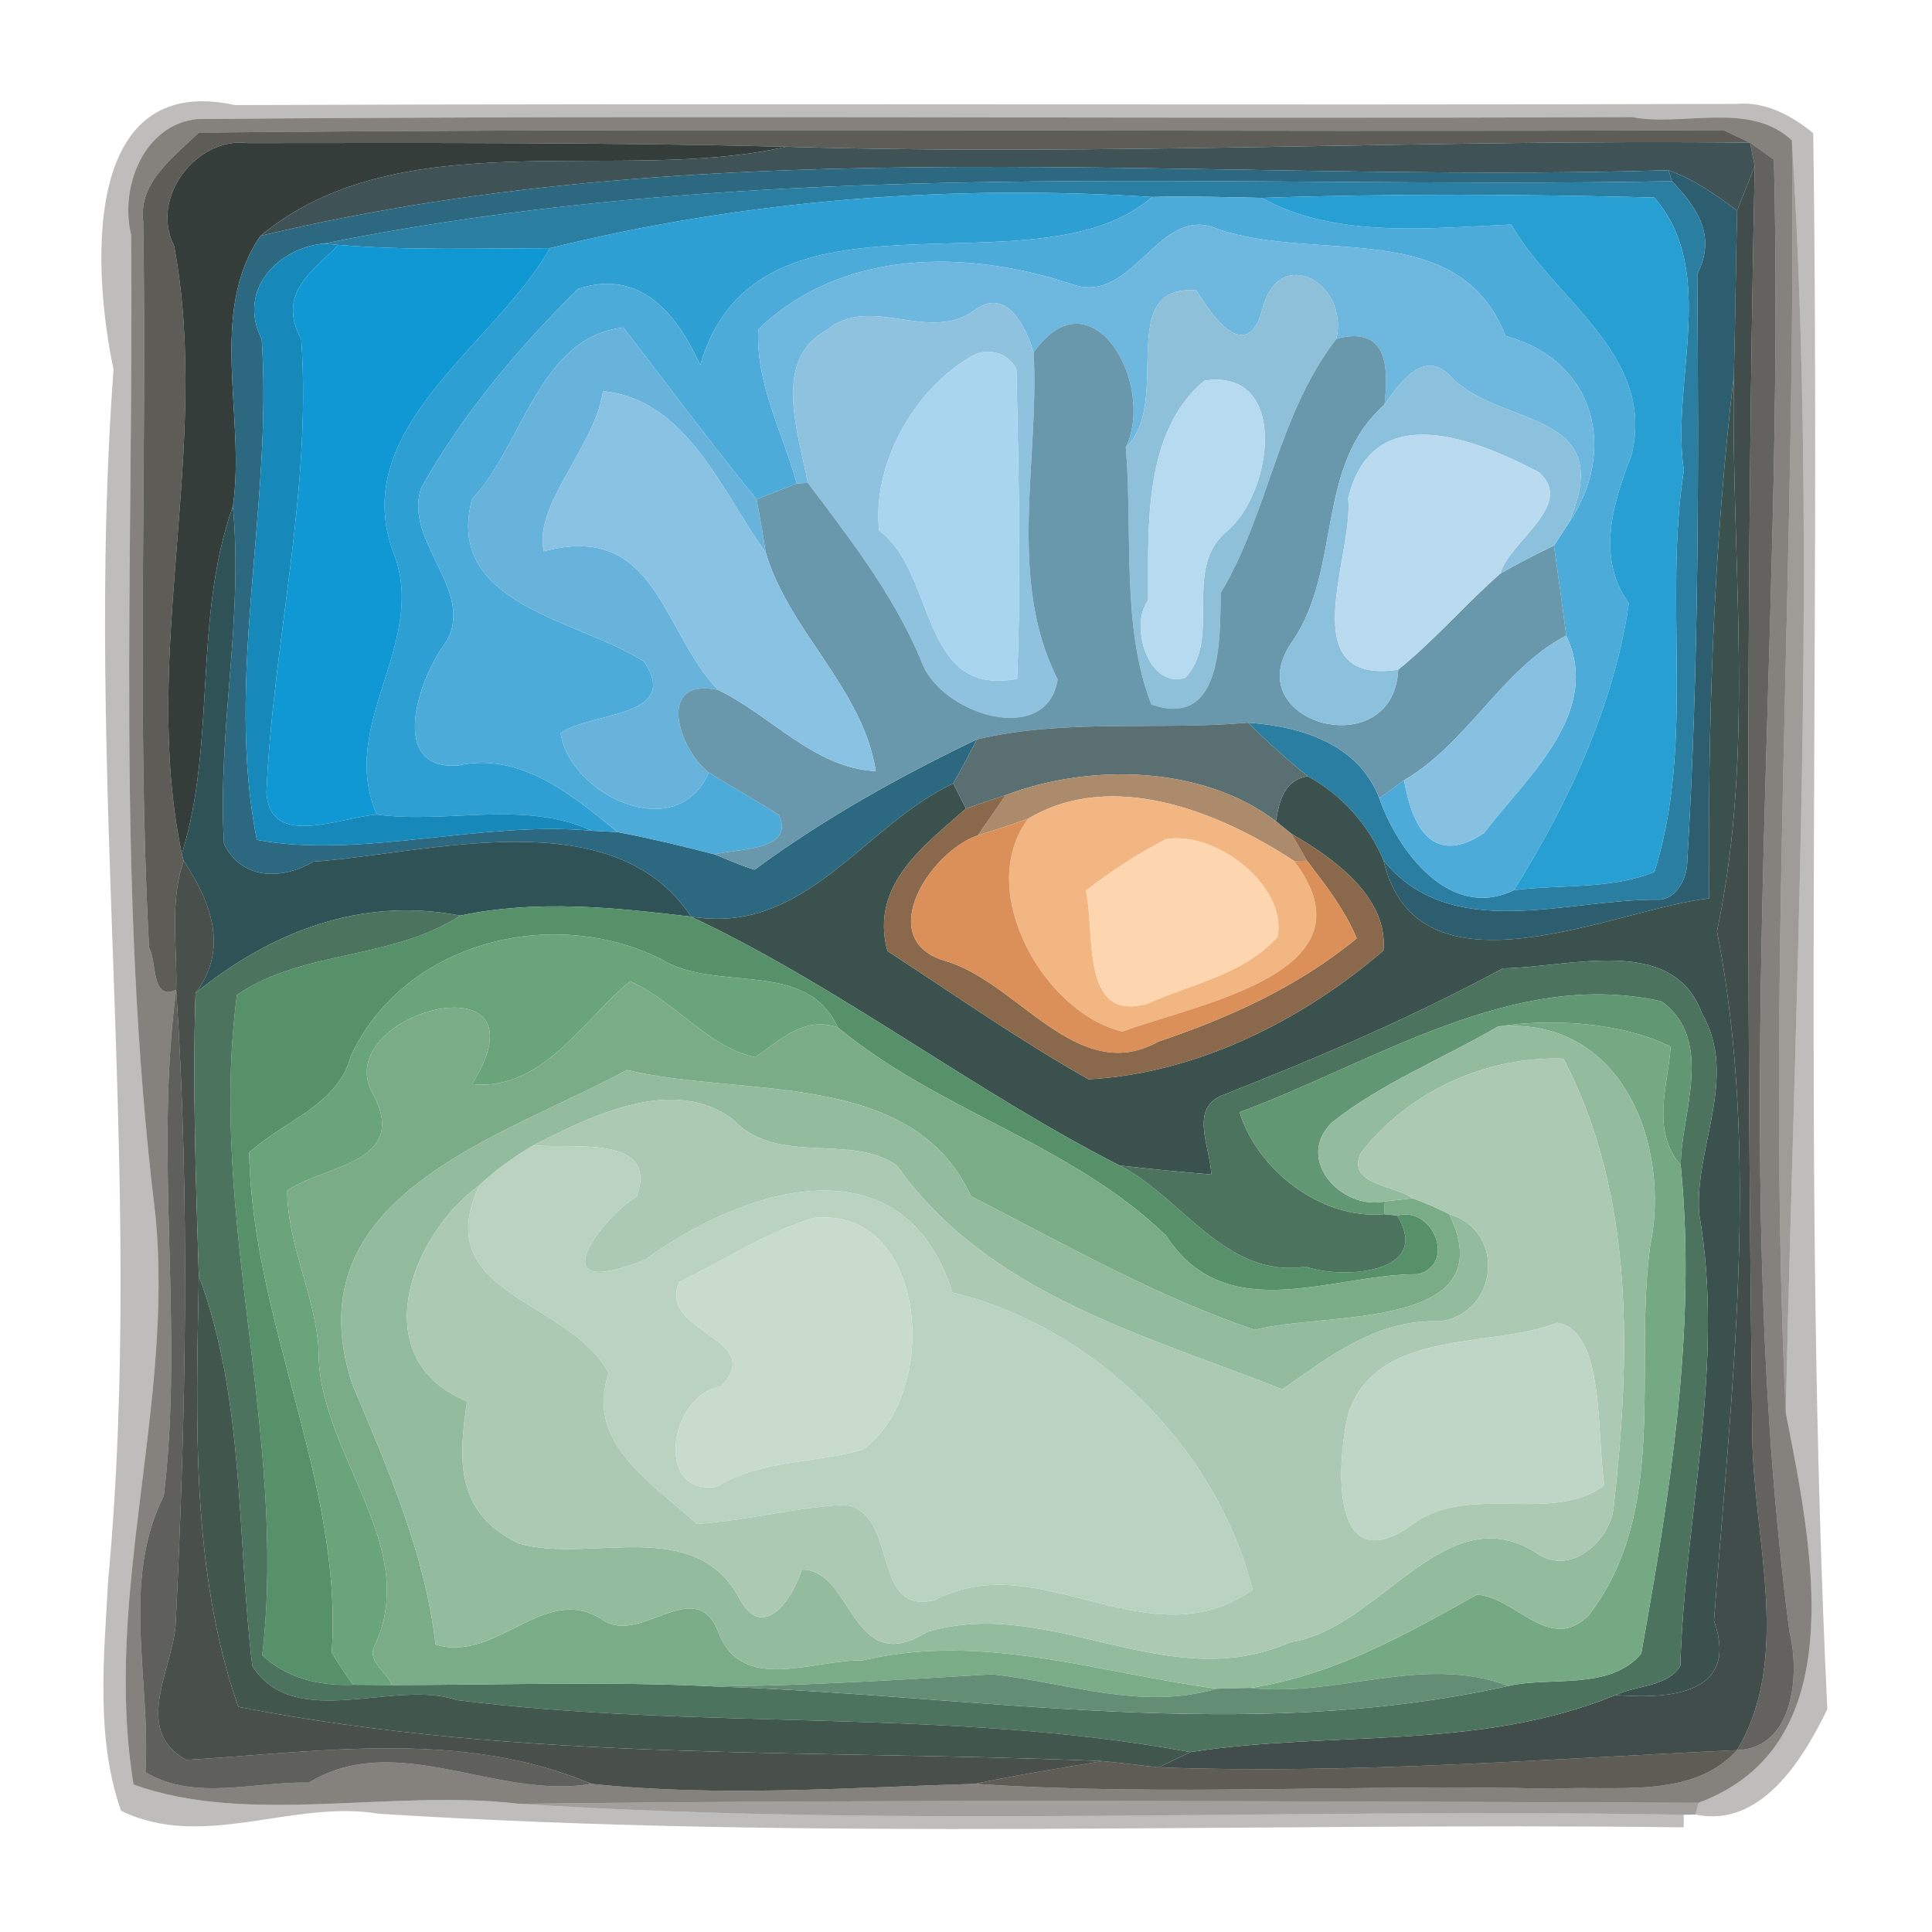 <?xml version="1.0" encoding="UTF-8" ?>
<!DOCTYPE svg PUBLIC "-//W3C//DTD SVG 1.1//EN" "http://www.w3.org/Graphics/SVG/1.1/DTD/svg11.dtd">
<svg width="148pt" height="148pt" viewBox="0 0 148 148" version="1.1" xmlns="http://www.w3.org/2000/svg">
<g id="#100c0845">
<path fill="#100c08" opacity="0.27" d=" M 8.70 28.31 C 7.20 21.29 5.95 5.41 18.00 8.05 C 56.34 7.90 94.69 8.08 133.03 7.96 C 135.23 7.76 137.25 8.85 138.90 10.20 C 139.48 50.44 138.06 90.76 139.98 130.93 C 138.12 134.79 134.88 140.06 129.88 139.00 L 130.11 138.10 C 142.07 133.69 138.80 118.49 136.80 108.22 C 137.48 75.77 139.25 43.01 137.27 10.76 C 134.07 7.72 128.88 9.72 125.02 8.97 C 88.39 9.13 51.75 8.80 15.12 9.12 C 11.02 9.52 9.14 14.35 10.05 18.01 C 10.24 43.02 8.85 68.13 11.90 93.03 C 13.35 107.60 7.86 122.26 10.23 136.70 C 18.97 139.88 30.09 137.02 39.78 138.18 C 69.44 140.07 99.25 138.46 128.98 139.02 L 128.98 139.98 C 95.66 139.58 62.27 141.05 29.01 138.94 C 22.42 137.83 15.56 141.79 9.27 138.71 C 7.31 133.09 7.97 126.95 8.28 121.13 C 11.16 90.26 6.39 59.09 8.70 28.31 Z" />
</g>
<g id="#221c158b">
<path fill="#221c15" opacity="0.55" d=" M 10.05 18.01 C 9.14 14.35 11.02 9.52 15.12 9.12 C 51.75 8.80 88.39 9.13 125.02 8.97 C 128.88 9.72 134.07 7.72 137.27 10.76 C 137.62 43.29 135.28 75.83 136.80 108.22 C 138.80 118.49 142.07 133.69 130.11 138.10 C 100.00 138.00 69.88 137.81 39.78 138.18 C 30.09 137.02 18.97 139.88 10.23 136.70 C 7.86 122.26 13.35 107.60 11.90 93.03 C 8.85 68.13 10.24 43.02 10.05 18.01 M 15.23 10.16 C 13.34 12.01 10.59 13.96 10.97 16.97 C 11.28 35.51 10.44 54.09 11.42 72.60 C 12.04 73.63 11.55 76.72 13.50 75.82 C 11.79 88.64 14.10 101.73 12.55 114.59 C 9.24 121.12 11.57 128.77 11.14 135.76 C 14.93 138.02 19.52 136.45 23.65 136.56 C 30.36 132.46 38.10 137.91 45.29 136.65 C 55.00 137.68 64.95 136.94 74.69 136.65 C 89.42 137.64 104.25 136.64 119.01 137.03 C 123.60 136.74 129.60 137.90 133.06 134.07 C 137.44 133.92 137.89 128.22 137.08 125.00 C 132.24 87.77 136.81 49.80 135.89 12.23 C 135.43 11.91 134.52 11.25 134.06 10.93 C 133.55 10.69 132.53 10.21 132.02 9.97 C 93.09 10.15 54.15 9.76 15.23 10.16 Z" />
</g>
<g id="#2c2922c1">
<path fill="#2c2922" opacity="0.76" d=" M 15.23 10.16 C 54.15 9.76 93.09 10.15 132.02 9.97 C 132.53 10.21 133.55 10.69 134.06 10.93 C 109.42 10.65 84.83 11.97 60.23 11.24 C 46.48 10.90 32.73 10.95 18.97 10.96 C 15.11 10.46 11.44 15.10 13.34 18.84 C 16.22 34.28 10.73 50.18 13.93 65.41 L 14.07 65.94 C 12.97 69.12 13.59 72.52 13.50 75.82 C 11.55 76.72 12.04 73.63 11.42 72.60 C 10.44 54.09 11.28 35.51 10.97 16.97 C 10.59 13.96 13.34 12.01 15.23 10.16 Z" />
</g>
<g id="#2b3432f1">
<path fill="#2b3432" opacity="0.95" d=" M 13.34 18.84 C 11.44 15.10 15.11 10.46 18.97 10.96 C 32.73 10.95 46.48 10.90 60.23 11.24 C 47.50 14.15 30.70 9.12 19.95 18.07 C 15.90 23.93 18.84 32.00 17.84 38.79 C 14.78 47.37 16.59 56.85 13.93 65.41 C 10.73 50.18 16.22 34.28 13.34 18.84 Z" />
</g>
<g id="#374c50f6">
<path fill="#374c50" opacity="0.96" d=" M 60.23 11.24 C 84.83 11.97 109.42 10.65 134.06 10.93 C 134.15 11.38 134.33 12.28 134.42 12.73 C 133.97 13.87 133.52 15.00 133.07 16.13 C 131.43 14.92 129.75 13.72 127.81 13.04 C 91.92 14.12 55.21 9.62 19.95 18.07 C 30.70 9.12 47.50 14.15 60.23 11.24 Z" />
</g>
<g id="#292823b9">
<path fill="#292823" opacity="0.73" d=" M 134.06 10.93 C 134.52 11.25 135.43 11.91 135.89 12.23 C 136.81 49.80 132.24 87.77 137.08 125.00 C 137.89 128.22 137.44 133.92 133.06 134.07 C 137.32 126.99 134.31 117.86 134.23 109.97 C 133.84 77.60 133.75 44.99 134.42 12.73 C 134.33 12.28 134.15 11.38 134.06 10.93 Z" />
</g>
<g id="#1b11096b">
<path fill="#1b1109" opacity="0.42" d=" M 137.27 10.76 C 139.25 43.01 137.48 75.77 136.80 108.22 C 135.28 75.83 137.62 43.29 137.27 10.76 Z" />
</g>
<g id="#2c6981ff">
<path fill="#2c6981" opacity="1.00" d=" M 19.95 18.07 C 55.21 9.62 91.92 14.12 127.81 13.04 L 128.08 13.88 C 93.60 14.52 58.84 11.80 24.82 18.66 C 21.46 18.95 18.10 22.09 20.05 26.00 C 20.91 38.64 17.21 52.09 19.68 64.34 C 27.63 65.82 36.96 62.85 45.34 63.64 C 45.83 63.67 46.82 63.72 47.31 63.74 C 49.81 64.22 52.29 64.81 54.75 65.45 C 55.77 65.85 56.76 66.32 57.81 66.62 C 63.12 62.71 68.92 59.47 74.84 56.64 C 74.25 57.77 73.66 58.91 73.02 60.02 C 66.10 63.27 61.75 71.66 52.94 70.22 C 46.96 61.19 32.89 65.37 24.00 66.01 C 21.61 67.42 18.52 67.43 17.16 64.65 C 16.64 56.01 18.66 47.45 17.84 38.79 C 18.84 32.00 15.90 23.93 19.95 18.07 Z" />
</g>
<g id="#2d5e70fe">
<path fill="#2d5e70" opacity="1.00" d=" M 127.81 13.04 C 129.75 13.72 131.43 14.92 133.07 16.13 C 132.97 20.34 132.94 24.56 132.82 28.78 C 131.26 42.08 130.81 55.44 130.93 68.82 C 123.79 69.59 108.62 77.11 105.98 65.91 C 111.16 72.28 119.97 68.87 126.90 68.92 C 128.25 69.01 129.09 67.55 129.23 66.37 C 130.14 51.27 130.14 36.11 130.02 20.98 C 131.58 17.93 129.83 15.75 128.08 13.88 L 127.81 13.04 Z" />
</g>
<g id="#2d3a37e6">
<path fill="#2d3a37" opacity="0.90" d=" M 134.42 12.73 C 133.75 44.99 133.84 77.60 134.23 109.97 C 134.31 117.86 137.32 126.99 133.06 134.07 C 118.29 134.75 103.52 135.93 88.77 135.39 C 89.37 135.09 90.59 134.51 91.19 134.22 C 101.88 132.54 113.31 134.15 123.75 129.85 C 127.23 130.11 133.39 130.11 131.30 124.16 C 132.61 106.68 134.88 88.53 131.53 71.34 C 134.49 57.40 132.59 42.93 132.82 28.78 C 132.94 24.56 132.97 20.34 133.07 16.13 C 133.52 15.00 133.97 13.87 134.42 12.73 Z" />
</g>
<g id="#2a7ea1ff">
<path fill="#2a7ea1" opacity="1.00" d=" M 24.82 18.66 C 58.84 11.80 93.60 14.52 128.08 13.88 C 129.83 15.75 131.58 17.93 130.02 20.98 C 130.14 36.11 130.14 51.27 129.23 66.37 C 129.09 67.55 128.25 69.01 126.90 68.92 C 119.97 68.87 111.16 72.28 105.98 65.91 C 104.82 63.16 102.79 60.90 100.18 59.46 C 98.58 58.18 97.06 56.81 95.61 55.36 C 99.67 55.63 104.08 57.00 105.66 61.15 C 107.09 65.23 111.09 70.56 115.97 68.19 C 119.52 67.73 123.34 68.17 126.74 66.79 C 129.87 56.82 127.41 46.23 128.99 36.02 C 127.97 29.33 131.66 20.77 126.72 15.13 C 116.71 14.88 106.68 14.82 96.67 15.16 C 93.86 15.10 91.07 15.02 88.27 15.09 C 72.72 14.12 57.24 15.28 42.12 19.01 C 36.72 19.02 31.30 19.20 25.91 18.76 L 24.82 18.66 Z" />
</g>
<g id="#2d9fd2ff">
<path fill="#2d9fd2" opacity="1.00" d=" M 42.12 19.01 C 57.24 15.28 72.72 14.12 88.27 15.09 C 79.24 22.90 58.05 12.79 53.64 27.96 C 51.96 24.29 49.18 20.50 44.28 22.13 C 39.70 26.66 35.45 31.69 32.29 37.33 C 30.80 41.40 36.47 45.25 34.18 49.16 C 32.03 51.98 29.70 59.02 35.09 58.64 C 39.85 57.57 43.85 60.92 47.31 63.74 C 46.82 63.72 45.83 63.67 45.34 63.64 C 40.13 61.26 34.34 63.13 28.86 62.40 C 25.89 55.51 32.60 49.52 30.28 42.70 C 26.29 32.92 37.94 26.48 42.12 19.01 Z" />
</g>
<g id="#4cabd9ff">
<path fill="#4cabd9" opacity="1.00" d=" M 88.27 15.09 C 91.07 15.02 93.86 15.10 96.67 15.16 C 102.25 18.29 109.53 17.47 115.77 17.20 C 119.08 22.99 126.92 27.22 124.96 34.93 C 123.54 38.57 122.27 42.77 124.78 46.21 C 123.66 53.97 120.20 61.45 115.97 68.19 C 111.09 70.56 107.09 65.23 105.66 61.15 C 106.14 60.80 107.09 60.11 107.56 59.77 C 108.03 62.52 109.34 66.66 113.66 63.84 C 116.93 59.53 122.77 54.64 119.98 48.68 C 119.68 46.38 119.37 44.09 119.04 41.80 C 119.32 41.37 119.88 40.51 120.16 40.08 C 123.90 34.63 122.32 27.62 115.33 25.74 C 111.80 16.61 100.87 20.13 93.35 17.57 C 88.77 15.48 86.87 23.40 82.18 21.79 C 74.17 19.12 64.55 18.99 58.09 25.23 C 57.87 29.35 59.96 33.15 61.04 37.04 C 60.01 37.45 58.99 37.85 57.96 38.25 C 54.44 33.95 51.15 29.48 47.75 25.09 C 41.27 25.83 40.05 34.13 36.16 38.23 C 33.98 46.37 44.43 47.48 49.35 50.69 C 52.19 55.01 45.34 54.48 42.94 56.16 C 43.67 60.88 51.82 64.83 54.30 59.18 C 56.07 60.30 57.92 61.29 59.67 62.44 C 60.94 65.22 56.42 64.99 54.75 65.45 C 52.29 64.81 49.81 64.22 47.31 63.74 C 43.85 60.92 39.85 57.57 35.09 58.64 C 29.70 59.02 32.03 51.98 34.18 49.16 C 36.47 45.25 30.80 41.40 32.29 37.33 C 35.45 31.69 39.70 26.66 44.28 22.13 C 49.18 20.50 51.96 24.29 53.64 27.96 C 58.05 12.79 79.24 22.90 88.27 15.09 Z" />
</g>
<g id="#279fd2ff">
<path fill="#279fd2" opacity="1.00" d=" M 96.67 15.16 C 106.68 14.82 116.71 14.88 126.72 15.13 C 131.66 20.77 127.97 29.33 128.99 36.02 C 127.41 46.23 129.87 56.82 126.74 66.79 C 123.34 68.17 119.52 67.73 115.97 68.19 C 120.20 61.45 123.66 53.97 124.78 46.21 C 122.27 42.77 123.54 38.57 124.96 34.93 C 126.92 27.22 119.08 22.99 115.77 17.20 C 109.53 17.47 102.25 18.29 96.67 15.16 Z" />
</g>
<g id="#6eb7deff">
<path fill="#6eb7de" opacity="1.00" d=" M 82.18 21.79 C 86.87 23.40 88.77 15.48 93.35 17.57 C 100.87 20.13 111.80 16.61 115.33 25.74 C 122.32 27.62 123.90 34.63 120.16 40.08 C 124.01 31.26 114.98 32.85 111.13 28.85 C 109.11 26.63 107.18 29.38 106.06 31.00 C 106.40 27.95 106.22 24.95 102.38 25.95 C 103.35 21.65 97.95 18.66 96.70 23.71 C 95.54 27.92 92.87 24.33 91.66 22.24 C 85.29 21.75 89.88 30.88 86.24 34.27 C 88.58 29.38 83.58 20.71 79.18 27.01 C 78.61 25.08 77.14 21.99 74.73 23.71 C 71.17 26.40 66.72 22.45 63.32 25.30 C 59.10 27.57 61.19 33.20 61.88 36.99 L 61.04 37.04 C 59.96 33.15 57.87 29.35 58.09 25.23 C 64.55 18.99 74.17 19.12 82.18 21.79 Z" />
</g>
<g id="#1689baff">
<path fill="#1689ba" opacity="1.00" d=" M 20.05 26.00 C 18.10 22.09 21.46 18.95 24.82 18.66 L 25.91 18.76 C 24.07 20.73 21.14 22.39 23.08 26.01 C 23.89 37.69 20.92 49.11 20.41 60.71 C 20.67 65.02 25.95 62.63 28.86 62.40 C 34.34 63.13 40.13 61.26 45.34 63.64 C 36.96 62.85 27.63 65.82 19.68 64.34 C 17.21 52.09 20.91 38.64 20.05 26.00 Z" />
</g>
<g id="#0f98d3ff">
<path fill="#0f98d3" opacity="1.00" d=" M 25.91 18.76 C 31.30 19.20 36.72 19.02 42.12 19.01 C 37.94 26.48 26.29 32.92 30.28 42.70 C 32.60 49.52 25.89 55.51 28.86 62.40 C 25.95 62.63 20.67 65.02 20.41 60.71 C 20.92 49.11 23.89 37.69 23.08 26.01 C 21.14 22.39 24.07 20.73 25.91 18.76 Z" />
</g>
<g id="#8fc0daff">
<path fill="#8fc0da" opacity="1.00" d=" M 96.70 23.71 C 97.95 18.66 103.35 21.65 102.38 25.95 C 97.84 31.84 97.25 39.15 93.51 45.43 C 93.46 48.81 93.69 55.90 88.20 53.96 C 85.87 48.00 86.79 40.79 86.24 34.27 C 89.88 30.88 85.29 21.75 91.66 22.24 C 92.87 24.33 95.54 27.92 96.70 23.71 M 92.26 29.16 C 87.54 33.08 87.97 40.43 87.95 46.00 C 86.51 47.81 87.92 52.82 90.80 51.92 C 93.60 48.94 90.62 43.76 93.83 40.83 C 97.55 37.91 98.82 28.16 92.26 29.16 Z" />
</g>
<g id="#8ec2deff">
<path fill="#8ec2de" opacity="1.00" d=" M 74.73 23.71 C 77.14 21.99 78.61 25.08 79.18 27.01 C 79.63 35.29 77.12 44.35 81.02 52.03 C 80.24 57.31 71.91 54.72 70.54 50.56 C 68.45 45.57 65.11 41.28 61.88 36.99 C 61.19 33.20 59.10 27.57 63.32 25.30 C 66.72 22.45 71.17 26.40 74.73 23.71 M 74.36 27.33 C 69.88 29.96 66.82 35.65 67.34 40.64 C 71.79 43.94 70.38 53.44 77.92 52.00 C 78.23 44.09 78.03 36.16 77.86 28.26 C 77.20 26.98 75.57 26.56 74.36 27.33 Z" />
</g>
<g id="#68b3dbff">
<path fill="#68b3db" opacity="1.00" d=" M 36.16 38.23 C 40.05 34.13 41.27 25.83 47.75 25.09 C 51.15 29.48 54.44 33.95 57.96 38.25 C 58.22 39.61 58.45 40.96 58.66 42.32 C 55.33 37.75 52.63 30.57 46.19 29.97 C 45.59 34.22 40.83 38.66 41.66 42.23 C 50.34 39.92 50.72 48.46 55.01 52.85 C 50.23 51.87 51.95 57.33 54.30 59.18 C 51.82 64.83 43.67 60.88 42.94 56.16 C 45.34 54.48 52.19 55.01 49.35 50.69 C 44.43 47.48 33.98 46.37 36.16 38.23 Z" />
</g>
<g id="#6997acff">
<path fill="#6997ac" opacity="1.00" d=" M 79.18 27.01 C 83.58 20.71 88.58 29.38 86.24 34.27 C 86.79 40.79 85.87 48.00 88.20 53.96 C 93.69 55.90 93.46 48.81 93.51 45.43 C 97.25 39.15 97.84 31.84 102.38 25.95 C 106.22 24.95 106.40 27.95 106.06 31.00 C 100.75 35.66 102.80 43.43 99.07 49.04 C 94.47 55.32 106.73 58.79 107.11 51.30 C 109.90 49.05 112.24 46.30 114.93 43.94 C 116.27 43.17 117.64 42.46 119.04 41.80 C 119.37 44.09 119.68 46.38 119.98 48.68 C 115.00 51.31 112.47 56.89 107.56 59.77 C 107.09 60.11 106.14 60.80 105.66 61.15 C 104.08 57.00 99.67 55.63 95.61 55.36 C 88.74 55.97 81.58 55.03 74.84 56.64 C 68.92 59.47 63.12 62.71 57.81 66.62 C 56.76 66.32 55.77 65.85 54.75 65.45 C 56.42 64.99 60.94 65.22 59.67 62.44 C 57.92 61.29 56.07 60.30 54.30 59.18 C 51.95 57.33 50.23 51.87 55.01 52.85 C 59.08 54.81 62.38 58.85 67.09 59.07 C 66.11 52.74 60.45 48.39 58.66 42.32 C 58.45 40.96 58.22 39.61 57.96 38.25 C 58.99 37.85 60.01 37.45 61.04 37.04 L 61.88 36.99 C 65.11 41.28 68.45 45.57 70.54 50.56 C 71.91 54.72 80.24 57.31 81.02 52.03 C 77.12 44.35 79.63 35.29 79.18 27.01 Z" />
</g>
<g id="#aad5eeff">
<path fill="#aad5ee" opacity="1.00" d=" M 74.36 27.33 C 75.57 26.56 77.20 26.98 77.86 28.26 C 78.03 36.16 78.23 44.09 77.92 52.00 C 70.38 53.44 71.79 43.94 67.34 40.64 C 66.82 35.65 69.88 29.96 74.36 27.33 Z" />
</g>
<g id="#8cc1ddff">
<path fill="#8cc1dd" opacity="1.00" d=" M 106.06 31.00 C 107.18 29.38 109.11 26.63 111.13 28.85 C 114.98 32.85 124.01 31.26 120.16 40.08 C 119.88 40.51 119.32 41.37 119.04 41.80 C 117.64 42.46 116.27 43.17 114.93 43.94 C 115.60 41.49 120.75 38.64 117.87 36.17 C 113.16 33.69 105.13 30.36 103.28 38.18 C 103.71 42.55 98.90 52.52 107.11 51.30 C 106.73 58.79 94.47 55.32 99.07 49.04 C 102.80 43.43 100.75 35.66 106.06 31.00 Z" />
</g>
<g id="#b6dbf0ff">
<path fill="#b6dbf0" opacity="1.00" d=" M 92.26 29.16 C 98.82 28.16 97.55 37.91 93.83 40.83 C 90.62 43.76 93.60 48.94 90.80 51.92 C 87.92 52.82 86.51 47.81 87.95 46.00 C 87.97 40.43 87.54 33.08 92.26 29.16 Z" />
</g>
<g id="#3b514dfe">
<path fill="#3b514d" opacity="1.00" d=" M 130.93 68.82 C 130.81 55.44 131.26 42.08 132.82 28.78 C 132.59 42.93 134.49 57.40 131.53 71.34 C 134.88 88.53 132.61 106.68 131.30 124.16 C 133.39 130.11 127.23 130.11 123.75 129.85 C 125.36 129.09 127.72 129.24 128.72 127.62 C 129.06 116.04 132.18 104.53 130.16 92.96 C 129.81 87.83 133.19 82.51 130.38 77.64 C 128.15 71.52 120.22 74.13 115.13 74.18 C 108.25 77.89 101.05 80.99 93.77 83.85 C 91.02 84.84 92.74 87.90 92.79 89.97 C 90.44 89.78 88.10 89.55 85.76 89.28 C 74.43 83.49 64.41 75.64 52.94 70.22 C 61.75 71.66 66.10 63.27 73.02 60.02 C 73.27 60.50 73.76 61.46 74.00 61.94 C 70.82 64.76 66.61 67.77 67.98 72.85 C 73.08 76.17 78.09 79.69 83.39 82.68 C 91.64 82.24 99.76 78.18 105.98 72.81 C 106.35 68.70 102.11 65.71 98.94 63.88 C 98.64 63.64 98.04 63.15 97.74 62.91 C 98.00 61.35 98.36 59.77 100.18 59.46 C 102.79 60.90 104.82 63.16 105.98 65.91 C 108.62 77.11 123.79 69.59 130.93 68.82 Z" />
</g>
<g id="#89c2e2ff">
<path fill="#89c2e2" opacity="1.00" d=" M 46.19 29.97 C 52.63 30.57 55.33 37.75 58.66 42.32 C 60.45 48.39 66.11 52.74 67.09 59.07 C 62.38 58.85 59.08 54.81 55.01 52.85 C 50.72 48.46 50.34 39.92 41.66 42.23 C 40.83 38.66 45.59 34.22 46.19 29.97 Z" />
</g>
<g id="#badbefff">
<path fill="#badbef" opacity="1.00" d=" M 103.28 38.18 C 105.13 30.36 113.16 33.69 117.87 36.17 C 120.75 38.64 115.60 41.49 114.93 43.94 C 112.24 46.30 109.90 49.05 107.11 51.30 C 98.90 52.52 103.71 42.55 103.28 38.18 Z" />
</g>
<g id="#2f5257fe">
<path fill="#2f5257" opacity="1.00" d=" M 13.93 65.41 C 16.59 56.85 14.78 47.37 17.84 38.79 C 18.66 47.45 16.64 56.01 17.16 64.65 C 18.52 67.43 21.61 67.42 24.00 66.01 C 32.89 65.37 46.96 61.19 52.94 70.22 C 47.05 69.52 41.13 68.90 35.25 70.14 C 27.65 68.67 20.75 71.39 14.98 76.07 C 17.54 72.71 16.18 69.12 14.07 65.94 L 13.93 65.41 Z" />
</g>
<g id="#86c1e1ff">
<path fill="#86c1e1" opacity="1.00" d=" M 107.56 59.77 C 112.47 56.89 115.00 51.31 119.98 48.68 C 122.77 54.64 116.93 59.53 113.66 63.84 C 109.34 66.66 108.03 62.52 107.56 59.77 Z" />
</g>
<g id="#596f72ff">
<path fill="#596f72" opacity="1.00" d=" M 74.84 56.64 C 81.58 55.03 88.74 55.97 95.61 55.36 C 97.06 56.81 98.58 58.18 100.18 59.46 C 98.36 59.77 98.00 61.35 97.74 62.91 C 92.18 58.66 83.55 58.44 77.03 60.91 C 76.02 61.24 75.01 61.59 74.00 61.94 C 73.76 61.46 73.27 60.50 73.02 60.02 C 73.66 58.91 74.25 57.77 74.84 56.64 Z" />
</g>
<g id="#ac8b6cff">
<path fill="#ac8b6c" opacity="1.00" d=" M 77.03 60.91 C 83.55 58.44 92.18 58.66 97.74 62.91 C 98.04 63.15 98.64 63.64 98.94 63.88 C 99.24 64.40 99.82 65.42 100.12 65.94 L 99.14 65.96 C 93.37 62.16 85.17 58.89 78.77 62.71 C 77.49 63.17 76.20 63.59 74.91 63.99 C 75.63 62.97 76.32 61.94 77.03 60.91 Z" />
</g>
<g id="#89684cff">
<path fill="#89684c" opacity="1.00" d=" M 74.00 61.94 C 75.01 61.59 76.02 61.24 77.03 60.91 C 76.32 61.94 75.63 62.97 74.91 63.99 C 71.23 65.24 66.93 71.96 72.37 73.60 C 77.98 75.19 82.51 83.24 88.72 79.80 C 94.17 77.96 99.46 75.57 103.93 71.88 C 103.02 69.69 101.55 67.80 100.12 65.94 C 99.82 65.42 99.24 64.40 98.94 63.88 C 102.11 65.71 106.35 68.70 105.98 72.81 C 99.76 78.18 91.64 82.24 83.39 82.68 C 78.09 79.69 73.08 76.17 67.98 72.85 C 66.61 67.77 70.82 64.76 74.00 61.94 Z" />
</g>
<g id="#f2b683ff">
<path fill="#f2b683" opacity="1.00" d=" M 78.77 62.71 C 85.17 58.89 93.37 62.16 99.14 65.96 C 105.59 74.48 91.97 76.83 85.98 79.02 C 80.00 77.63 74.61 68.20 78.77 62.71 M 89.31 64.29 C 87.16 65.40 85.12 66.74 83.19 68.22 C 83.91 71.58 82.76 78.34 87.89 76.89 C 91.28 75.36 95.30 74.65 97.87 71.76 C 98.61 67.78 93.02 63.60 89.31 64.29 Z" />
</g>
<g id="#db9059ff">
<path fill="#db9059" opacity="1.00" d=" M 74.91 63.99 C 76.20 63.59 77.49 63.17 78.77 62.71 C 74.61 68.20 80.00 77.63 85.98 79.02 C 91.97 76.83 105.59 74.48 99.14 65.96 L 100.12 65.94 C 101.55 67.80 103.02 69.69 103.93 71.88 C 99.46 75.57 94.17 77.96 88.72 79.80 C 82.51 83.24 77.98 75.19 72.37 73.60 C 66.93 71.96 71.23 65.24 74.91 63.99 Z" />
</g>
<g id="#fdd6afff">
<path fill="#fdd6af" opacity="1.00" d=" M 89.31 64.29 C 93.02 63.60 98.61 67.78 97.87 71.76 C 95.30 74.65 91.28 75.36 87.89 76.89 C 82.76 78.34 83.91 71.58 83.19 68.22 C 85.12 66.74 87.16 65.40 89.31 64.29 Z" />
</g>
<g id="#333b36e4">
<path fill="#333b36" opacity="0.89" d=" M 14.07 65.94 C 16.18 69.12 17.54 72.71 14.98 76.07 C 14.74 83.29 15.01 90.51 15.23 97.73 C 15.03 108.70 14.60 120.25 18.25 130.75 C 39.92 134.99 62.43 133.98 84.45 134.91 C 81.19 135.45 77.93 135.97 74.69 136.65 C 64.95 136.94 55.00 137.68 45.29 136.65 C 35.40 132.47 24.63 134.19 14.27 134.82 C 10.17 132.58 13.15 127.98 13.45 124.55 C 14.24 108.37 14.56 91.99 13.50 75.82 C 13.59 72.52 12.97 69.12 14.07 65.94 Z" />
</g>
<g id="#57916aff">
<path fill="#57916a" opacity="1.00" d=" M 35.25 70.14 C 41.13 68.90 47.05 69.52 52.94 70.22 C 64.41 75.64 74.43 83.49 85.76 89.28 C 90.57 91.72 93.88 97.98 100.02 97.03 C 102.80 98.03 109.80 97.58 107.02 93.12 C 109.84 92.36 111.56 96.89 108.61 97.61 C 102.01 97.59 93.96 101.77 89.33 94.66 C 82.09 87.63 71.90 85.11 64.19 78.71 C 61.70 73.36 54.94 76.13 50.62 73.46 C 42.18 69.29 30.92 72.21 26.88 80.89 C 25.88 84.69 21.74 85.84 19.09 88.29 C 19.33 101.42 26.31 113.63 25.41 126.60 C 25.92 127.44 26.47 128.26 27.05 129.06 C 24.53 129.17 21.96 128.57 20.09 126.80 C 22.05 109.91 15.91 93.16 18.15 76.22 C 23.12 72.77 30.05 73.54 35.25 70.14 Z" />
</g>
<g id="#4b735dfe">
<path fill="#4b735d" opacity="1.00" d=" M 14.98 76.07 C 20.75 71.39 27.65 68.67 35.25 70.14 C 30.05 73.54 23.12 72.77 18.15 76.22 C 15.91 93.16 22.05 109.91 20.09 126.80 C 21.96 128.57 24.53 129.17 27.05 129.06 C 27.79 129.06 29.29 129.07 30.04 129.08 C 38.28 129.08 46.54 128.78 54.78 129.19 C 75.11 129.87 95.35 133.63 115.55 129.15 C 118.69 128.41 123.35 129.53 125.73 126.67 C 127.92 114.33 129.99 101.86 128.75 89.27 C 128.77 85.29 131.38 79.69 127.28 76.71 C 115.99 74.15 105.34 81.35 94.96 85.20 C 96.28 89.56 101.19 93.46 106.03 93.01 L 107.02 93.12 C 109.80 97.58 102.80 98.03 100.02 97.03 C 93.88 97.98 90.57 91.72 85.76 89.28 C 88.10 89.55 90.44 89.78 92.79 89.97 C 92.74 87.90 91.02 84.84 93.77 83.85 C 101.05 80.99 108.25 77.89 115.13 74.18 C 120.22 74.13 128.15 71.52 130.38 77.64 C 133.19 82.51 129.81 87.83 130.16 92.96 C 132.18 104.53 129.06 116.04 128.72 127.62 C 127.72 129.24 125.36 129.09 123.75 129.85 C 113.31 134.15 101.88 132.54 91.19 134.22 C 72.65 130.80 53.67 132.58 34.97 130.23 C 30.22 128.59 22.54 132.70 19.33 127.62 C 18.12 117.62 18.79 107.32 15.23 97.73 C 15.01 90.51 14.74 83.29 14.98 76.07 Z" />
</g>
<g id="#6aa47aff">
<path fill="#6aa47a" opacity="1.00" d=" M 26.88 80.89 C 30.92 72.21 42.18 69.29 50.62 73.46 C 54.94 76.13 61.70 73.36 64.19 78.71 C 61.62 77.82 59.79 79.64 57.86 80.99 C 54.19 80.20 51.69 76.67 48.26 75.17 C 44.67 78.13 41.52 83.61 36.16 83.05 C 42.28 73.24 25.78 77.42 28.38 83.44 C 31.68 89.12 24.94 89.20 22.00 91.20 C 22.03 95.39 24.16 99.25 24.41 103.43 C 24.29 111.31 32.45 118.45 28.61 126.25 C 28.24 127.34 29.66 128.14 30.04 129.08 C 29.29 129.07 27.79 129.06 27.05 129.06 C 26.47 128.26 25.92 127.44 25.41 126.60 C 26.31 113.63 19.33 101.42 19.09 88.29 C 21.74 85.84 25.88 84.69 26.88 80.89 Z" />
</g>
<g id="#7bac88ff">
<path fill="#7bac88" opacity="1.00" d=" M 48.26 75.17 C 51.69 76.67 54.19 80.20 57.86 80.99 C 59.79 79.64 61.62 77.82 64.19 78.71 C 71.90 85.11 82.09 87.63 89.33 94.66 C 93.96 101.77 102.01 97.59 108.61 97.61 C 111.56 96.89 109.84 92.36 107.02 93.12 L 106.03 93.01 L 106.08 92.04 C 106.61 91.98 107.68 91.85 108.21 91.79 C 109.17 92.14 110.11 92.55 111.02 93.01 C 115.36 102.02 101.27 100.46 96.13 101.88 C 88.54 99.30 81.49 95.28 74.38 91.63 C 69.89 81.84 56.97 84.10 48.02 81.97 C 38.67 87.06 22.25 91.53 26.97 105.99 C 29.66 112.40 32.54 118.91 33.37 125.98 C 38.02 127.41 41.65 121.31 46.01 123.99 C 48.96 126.25 53.21 120.50 55.01 124.98 C 56.79 129.82 62.36 127.09 66.05 127.20 C 75.26 125.00 84.17 128.16 93.22 129.36 C 87.38 131.07 81.74 128.88 76.00 128.26 C 68.94 128.68 61.86 129.13 54.78 129.19 C 46.54 128.78 38.28 129.08 30.04 129.08 C 29.66 128.14 28.24 127.34 28.61 126.25 C 32.45 118.45 24.29 111.31 24.41 103.43 C 24.16 99.25 22.03 95.39 22.00 91.20 C 24.94 89.20 31.68 89.12 28.38 83.44 C 25.78 77.42 42.28 73.24 36.16 83.05 C 41.52 83.61 44.67 78.13 48.26 75.17 Z" />
</g>
<g id="#2a2b25be">
<path fill="#2a2b25" opacity="0.75" d=" M 13.50 75.82 C 14.56 91.99 14.24 108.37 13.45 124.55 C 13.15 127.98 10.17 132.58 14.27 134.82 C 24.63 134.19 35.40 132.47 45.29 136.65 C 38.10 137.91 30.36 132.46 23.65 136.56 C 19.52 136.45 14.93 138.02 11.14 135.76 C 11.57 128.77 9.24 121.12 12.55 114.59 C 14.10 101.73 11.79 88.64 13.50 75.82 Z" />
</g>
<g id="#619772ff">
<path fill="#619772" opacity="1.00" d=" M 94.96 85.20 C 105.34 81.35 115.99 74.15 127.28 76.71 C 131.38 79.69 128.77 85.29 128.75 89.27 C 126.47 86.57 127.75 83.29 127.98 80.18 C 124.20 78.31 118.86 77.99 114.74 78.64 C 110.54 81.10 105.76 82.99 101.98 86.03 C 99.20 88.87 102.78 92.72 106.08 92.04 L 106.03 93.01 C 101.19 93.46 96.28 89.56 94.96 85.20 Z" />
</g>
<g id="#75a984ff">
<path fill="#75a984" opacity="1.00" d=" M 114.74 78.64 C 118.86 77.99 124.20 78.31 127.98 80.18 C 127.75 83.29 126.47 86.57 128.75 89.27 C 129.99 101.86 127.92 114.33 125.73 126.67 C 123.35 129.53 118.69 128.41 115.55 129.15 C 109.02 126.67 102.45 130.07 95.81 129.30 C 102.12 128.33 107.65 125.24 113.13 122.16 C 116.11 122.32 118.72 126.73 121.70 123.74 C 127.87 115.78 125.15 104.86 126.40 95.52 C 128.04 87.63 124.19 77.79 114.74 78.64 Z" />
</g>
<g id="#93bb9dff">
<path fill="#93bb9d" opacity="1.00" d=" M 101.98 86.03 C 105.76 82.99 110.54 81.10 114.74 78.64 C 124.19 77.79 128.04 87.63 126.40 95.52 C 125.15 104.86 127.87 115.78 121.70 123.74 C 118.72 126.73 116.11 122.32 113.13 122.16 C 107.65 125.24 102.12 128.33 95.81 129.30 C 95.16 129.31 93.86 129.34 93.22 129.36 C 84.17 128.16 75.26 125.00 66.05 127.20 C 62.36 127.09 56.79 129.82 55.01 124.98 C 53.21 120.50 48.96 126.25 46.01 123.99 C 41.65 121.31 38.02 127.41 33.37 125.98 C 32.54 118.91 29.66 112.40 26.97 105.99 C 22.25 91.53 38.67 87.06 48.02 81.97 C 56.97 84.10 69.89 81.84 74.38 91.63 C 81.49 95.28 88.54 99.30 96.13 101.88 C 101.27 100.46 115.36 102.02 111.02 93.01 C 115.43 94.32 114.74 100.64 110.29 101.22 C 105.49 101.03 101.91 103.88 98.24 106.43 C 87.63 102.25 75.70 99.14 68.72 89.30 C 65.24 86.77 59.58 89.36 56.20 85.80 C 51.66 82.31 45.35 85.45 40.85 87.74 C 39.39 88.62 37.98 89.60 36.74 90.78 C 31.21 94.85 28.06 104.22 35.78 107.35 C 35.11 111.78 34.85 115.88 39.73 118.23 C 45.05 119.83 53.18 116.02 56.61 122.40 C 58.42 125.86 60.71 122.53 61.42 120.24 C 65.37 120.18 65.16 128.67 71.03 125.01 C 80.43 122.19 89.42 130.01 98.86 125.79 C 105.77 124.79 110.81 114.27 117.92 119.11 C 120.41 120.61 123.23 118.10 123.60 115.59 C 124.89 104.10 125.29 91.64 119.77 81.10 C 113.89 80.87 107.85 83.63 104.26 88.31 C 103.07 90.72 106.82 90.80 108.21 91.79 C 107.68 91.85 106.61 91.98 106.08 92.04 C 102.78 92.72 99.20 88.87 101.98 86.03 Z" />
</g>
<g id="#acc9b3ff">
<path fill="#acc9b3" opacity="1.00" d=" M 104.26 88.31 C 107.85 83.63 113.89 80.87 119.77 81.10 C 125.29 91.64 124.89 104.10 123.60 115.59 C 123.23 118.10 120.41 120.61 117.92 119.11 C 110.81 114.27 105.77 124.79 98.86 125.79 C 89.42 130.01 80.43 122.19 71.03 125.01 C 65.16 128.67 65.37 120.18 61.42 120.24 C 60.71 122.53 58.42 125.86 56.61 122.40 C 53.18 116.02 45.05 119.83 39.73 118.23 C 34.85 115.88 35.11 111.78 35.78 107.35 C 28.06 104.22 31.21 94.85 36.74 90.78 C 32.74 99.19 43.62 99.52 46.63 105.19 C 44.77 110.49 49.94 113.60 53.40 116.74 C 57.19 116.49 60.87 115.48 64.66 115.27 C 68.93 115.79 66.64 123.87 71.64 122.56 C 79.69 118.35 87.97 127.41 95.95 121.78 C 93.21 110.93 83.94 101.69 72.96 99.01 C 69.16 87.06 56.95 91.01 49.45 96.48 C 41.04 99.89 46.16 93.20 48.78 91.66 C 50.45 86.91 43.98 88.01 40.85 87.74 C 45.35 85.45 51.66 82.31 56.20 85.80 C 59.58 89.36 65.24 86.77 68.72 89.30 C 75.70 99.14 87.63 102.25 98.24 106.43 C 101.91 103.88 105.49 101.03 110.29 101.22 C 114.74 100.64 115.43 94.32 111.02 93.01 C 110.11 92.55 109.17 92.14 108.21 91.79 C 106.82 90.80 103.07 90.72 104.26 88.31 M 119.29 101.33 C 114.07 103.36 105.53 101.70 103.29 108.28 C 102.38 112.12 101.90 121.03 107.98 116.95 C 112.33 113.43 118.79 116.86 122.90 113.77 C 122.28 109.85 122.98 101.94 119.29 101.33 Z" />
</g>
<g id="#bad2c0ff">
<path fill="#bad2c0" opacity="1.00" d=" M 36.74 90.78 C 37.98 89.60 39.39 88.62 40.85 87.74 C 43.98 88.01 50.45 86.91 48.78 91.66 C 46.16 93.20 41.04 99.89 49.45 96.48 C 56.95 91.01 69.16 87.06 72.96 99.01 C 83.94 101.69 93.21 110.93 95.95 121.78 C 87.97 127.41 79.69 118.35 71.64 122.56 C 66.64 123.87 68.93 115.79 64.66 115.27 C 60.87 115.48 57.19 116.49 53.40 116.74 C 49.94 113.60 44.77 110.49 46.63 105.19 C 43.62 99.52 32.74 99.19 36.74 90.78 M 62.32 93.30 C 58.66 94.40 55.47 96.57 52.04 98.19 C 50.30 102.14 58.79 102.46 55.25 106.19 C 51.22 106.88 50.11 114.60 54.90 113.90 C 58.32 111.79 62.36 112.13 66.05 111.06 C 72.12 106.86 71.09 92.35 62.32 93.30 Z" />
</g>
<g id="#c8dbcdff">
<path fill="#c8dbcd" opacity="1.00" d=" M 62.32 93.30 C 71.09 92.35 72.12 106.86 66.05 111.06 C 62.36 112.13 58.32 111.79 54.90 113.90 C 50.11 114.60 51.22 106.88 55.25 106.19 C 58.79 102.46 50.30 102.14 52.04 98.19 C 55.47 96.57 58.66 94.40 62.32 93.30 Z" />
</g>
<g id="#3e544bf9">
<path fill="#3e544b" opacity="0.98" d=" M 15.23 97.73 C 18.79 107.32 18.12 117.62 19.33 127.62 C 22.54 132.70 30.22 128.59 34.97 130.23 C 53.67 132.58 72.65 130.80 91.19 134.22 C 90.59 134.51 89.37 135.09 88.77 135.39 C 87.32 135.24 85.89 135.04 84.45 134.91 C 62.43 133.98 39.92 134.99 18.25 130.75 C 14.60 120.25 15.03 108.70 15.23 97.73 Z" />
</g>
<g id="#bfd5c5ff">
<path fill="#bfd5c5" opacity="1.00" d=" M 119.29 101.33 C 122.98 101.94 122.28 109.85 122.90 113.77 C 118.79 116.86 112.33 113.43 107.98 116.95 C 101.90 121.03 102.38 112.12 103.29 108.28 C 105.53 101.70 114.07 103.36 119.29 101.33 Z" />
</g>
<g id="#638d75ff">
<path fill="#638d75" opacity="1.00" d=" M 54.78 129.19 C 61.86 129.13 68.94 128.68 76.00 128.26 C 81.74 128.88 87.38 131.07 93.22 129.36 C 93.86 129.34 95.16 129.31 95.81 129.30 C 102.45 130.07 109.02 126.67 115.55 129.15 C 95.35 133.63 75.11 129.87 54.78 129.19 Z" />
</g>
<g id="#302d25c5">
<path fill="#302d25" opacity="0.77" d=" M 88.77 135.39 C 103.52 135.93 118.29 134.75 133.06 134.07 C 129.60 137.90 123.60 136.74 119.01 137.03 C 104.25 136.64 89.42 137.64 74.69 136.65 C 77.93 135.97 81.19 135.45 84.45 134.91 C 85.89 135.04 87.32 135.24 88.77 135.39 Z" />
</g>
<g id="#1b151068">
<path fill="#1b1510" opacity="0.41" d=" M 39.78 138.18 C 69.88 137.81 100.00 138.00 130.11 138.10 L 129.88 139.00 L 128.98 139.02 C 99.25 138.46 69.44 140.07 39.78 138.18 Z" />
</g>
</svg>

